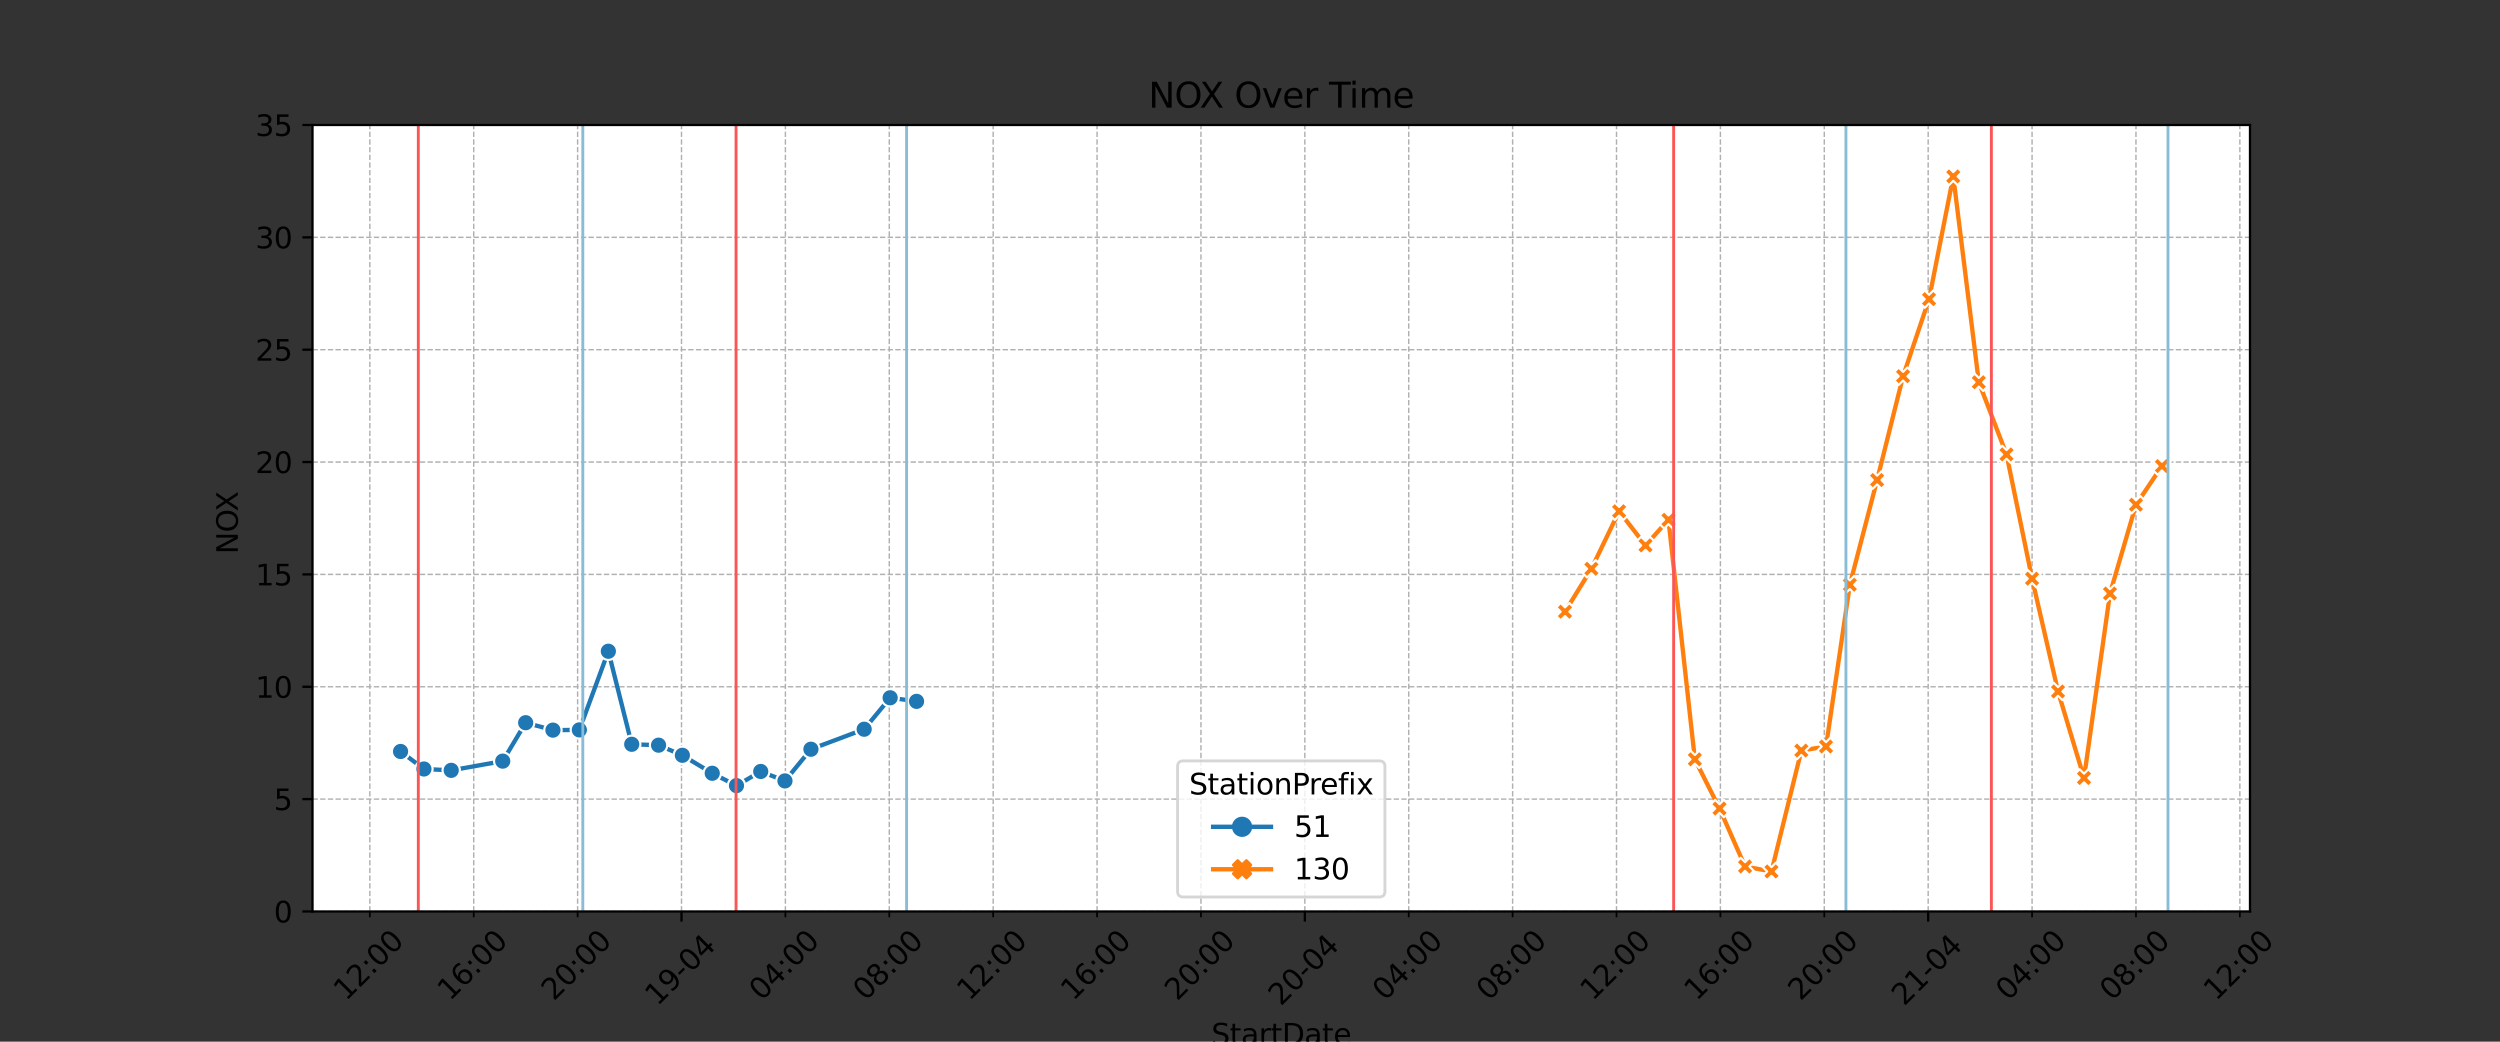 <?xml version="1.0" encoding="utf-8" standalone="no"?>
<!DOCTYPE svg PUBLIC "-//W3C//DTD SVG 1.1//EN"
  "http://www.w3.org/Graphics/SVG/1.1/DTD/svg11.dtd">
<svg xmlns:xlink="http://www.w3.org/1999/xlink" width="864pt" height="360pt" viewBox="0 0 864 360" xmlns="http://www.w3.org/2000/svg" version="1.1">
 <rect x="0" y="0" width="864" height="360" fill="#333333" stroke="none"/>
 <defs>
  <style type="text/css">*{stroke-linejoin: round; stroke-linecap: butt}</style>
 </defs>
 <g id="figure_1">
  <g id="patch_1">
   <path d="M 0 360 
L 864 360 
L 864 0 
L 0 0 
L 0 360 
z
" style="fill: none"/>
  </g>
  <g id="axes_1">
   <g id="patch_2">
    <path d="M 108 315 
L 777.6 315 
L 777.6 43.2 
L 108 43.2 
z
" style="fill: #ffffff"/>
   </g>
   <g id="matplotlib.axis_1">
    <g id="xtick_1">
     <g id="line2d_1">
      <path d="M 235.528 315 
L 235.528 43.2 
" clip-path="url(#p08bf1fd3ea)" style="fill: none; stroke-dasharray: 1.85,0.8; stroke-dashoffset: 0; stroke: #b0b0b0; stroke-width: 0.5"/>
     </g>
     <g id="line2d_2">
      <defs>
       <path id="m305e0cf735" d="M 0 0 
L 0 3.5 
" style="stroke: #000000; stroke-width: 0.8"/>
      </defs>
      <g>
       <use xlink:href="#m305e0cf735" x="235.528" y="315" style="stroke: #000000; stroke-width: 0.8"/>
      </g>
     </g>
     <g id="text_1">
      <!-- 19-04 -->
      <g transform="translate(227.205 347.92)rotate(-45)scale(0.1 -0.1)">
       <defs>
        <path id="DejaVuSans-31" d="M 794 531 
L 1825 531 
L 1825 4091 
L 703 3866 
L 703 4441 
L 1819 4666 
L 2450 4666 
L 2450 531 
L 3481 531 
L 3481 0 
L 794 0 
L 794 531 
z
" transform="scale(0.016)"/>
        <path id="DejaVuSans-39" d="M 703 97 
L 703 672 
Q 941 559 1184 500 
Q 1428 441 1663 441 
Q 2288 441 2617 861 
Q 2947 1281 2994 2138 
Q 2813 1869 2534 1725 
Q 2256 1581 1919 1581 
Q 1219 1581 811 2004 
Q 403 2428 403 3163 
Q 403 3881 828 4315 
Q 1253 4750 1959 4750 
Q 2769 4750 3195 4129 
Q 3622 3509 3622 2328 
Q 3622 1225 3098 567 
Q 2575 -91 1691 -91 
Q 1453 -91 1209 -44 
Q 966 3 703 97 
z
M 1959 2075 
Q 2384 2075 2632 2365 
Q 2881 2656 2881 3163 
Q 2881 3666 2632 3958 
Q 2384 4250 1959 4250 
Q 1534 4250 1286 3958 
Q 1038 3666 1038 3163 
Q 1038 2656 1286 2365 
Q 1534 2075 1959 2075 
z
" transform="scale(0.016)"/>
        <path id="DejaVuSans-2d" d="M 313 2009 
L 1997 2009 
L 1997 1497 
L 313 1497 
L 313 2009 
z
" transform="scale(0.016)"/>
        <path id="DejaVuSans-30" d="M 2034 4250 
Q 1547 4250 1301 3770 
Q 1056 3291 1056 2328 
Q 1056 1369 1301 889 
Q 1547 409 2034 409 
Q 2525 409 2770 889 
Q 3016 1369 3016 2328 
Q 3016 3291 2770 3770 
Q 2525 4250 2034 4250 
z
M 2034 4750 
Q 2819 4750 3233 4129 
Q 3647 3509 3647 2328 
Q 3647 1150 3233 529 
Q 2819 -91 2034 -91 
Q 1250 -91 836 529 
Q 422 1150 422 2328 
Q 422 3509 836 4129 
Q 1250 4750 2034 4750 
z
" transform="scale(0.016)"/>
        <path id="DejaVuSans-34" d="M 2419 4116 
L 825 1625 
L 2419 1625 
L 2419 4116 
z
M 2253 4666 
L 3047 4666 
L 3047 1625 
L 3713 1625 
L 3713 1100 
L 3047 1100 
L 3047 0 
L 2419 0 
L 2419 1100 
L 313 1100 
L 313 1709 
L 2253 4666 
z
" transform="scale(0.016)"/>
       </defs>
       <use xlink:href="#DejaVuSans-31"/>
       <use xlink:href="#DejaVuSans-39" x="63.623"/>
       <use xlink:href="#DejaVuSans-2d" x="127.246"/>
       <use xlink:href="#DejaVuSans-30" x="163.33"/>
       <use xlink:href="#DejaVuSans-34" x="226.953"/>
      </g>
     </g>
    </g>
    <g id="xtick_2">
     <g id="line2d_3">
      <path d="M 450.953 315 
L 450.953 43.2 
" clip-path="url(#p08bf1fd3ea)" style="fill: none; stroke-dasharray: 1.85,0.8; stroke-dashoffset: 0; stroke: #b0b0b0; stroke-width: 0.5"/>
     </g>
     <g id="line2d_4">
      <g>
       <use xlink:href="#m305e0cf735" x="450.953" y="315" style="stroke: #000000; stroke-width: 0.8"/>
      </g>
     </g>
     <g id="text_2">
      <!-- 20-04 -->
      <g transform="translate(442.631 347.92)rotate(-45)scale(0.1 -0.1)">
       <defs>
        <path id="DejaVuSans-32" d="M 1228 531 
L 3431 531 
L 3431 0 
L 469 0 
L 469 531 
Q 828 903 1448 1529 
Q 2069 2156 2228 2338 
Q 2531 2678 2651 2914 
Q 2772 3150 2772 3378 
Q 2772 3750 2511 3984 
Q 2250 4219 1831 4219 
Q 1534 4219 1204 4116 
Q 875 4013 500 3803 
L 500 4441 
Q 881 4594 1212 4672 
Q 1544 4750 1819 4750 
Q 2544 4750 2975 4387 
Q 3406 4025 3406 3419 
Q 3406 3131 3298 2873 
Q 3191 2616 2906 2266 
Q 2828 2175 2409 1742 
Q 1991 1309 1228 531 
z
" transform="scale(0.016)"/>
       </defs>
       <use xlink:href="#DejaVuSans-32"/>
       <use xlink:href="#DejaVuSans-30" x="63.623"/>
       <use xlink:href="#DejaVuSans-2d" x="127.246"/>
       <use xlink:href="#DejaVuSans-30" x="163.33"/>
       <use xlink:href="#DejaVuSans-34" x="226.953"/>
      </g>
     </g>
    </g>
    <g id="xtick_3">
     <g id="line2d_5">
      <path d="M 666.379 315 
L 666.379 43.2 
" clip-path="url(#p08bf1fd3ea)" style="fill: none; stroke-dasharray: 1.85,0.8; stroke-dashoffset: 0; stroke: #b0b0b0; stroke-width: 0.5"/>
     </g>
     <g id="line2d_6">
      <g>
       <use xlink:href="#m305e0cf735" x="666.379" y="315" style="stroke: #000000; stroke-width: 0.8"/>
      </g>
     </g>
     <g id="text_3">
      <!-- 21-04 -->
      <g transform="translate(658.057 347.92)rotate(-45)scale(0.1 -0.1)">
       <use xlink:href="#DejaVuSans-32"/>
       <use xlink:href="#DejaVuSans-31" x="63.623"/>
       <use xlink:href="#DejaVuSans-2d" x="127.246"/>
       <use xlink:href="#DejaVuSans-30" x="163.33"/>
       <use xlink:href="#DejaVuSans-34" x="226.953"/>
      </g>
     </g>
    </g>
    <g id="xtick_4">
     <g id="line2d_7">
      <path d="M 127.815 315 
L 127.815 43.2 
" clip-path="url(#p08bf1fd3ea)" style="fill: none; stroke-dasharray: 1.85,0.8; stroke-dashoffset: 0; stroke: #b0b0b0; stroke-width: 0.5"/>
     </g>
     <g id="line2d_8">
      <defs>
       <path id="m07666a48b3" d="M 0 0 
L 0 2 
" style="stroke: #000000; stroke-width: 0.6"/>
      </defs>
      <g>
       <use xlink:href="#m07666a48b3" x="127.815" y="315" style="stroke: #000000; stroke-width: 0.6"/>
      </g>
     </g>
     <g id="text_4">
      <!-- 12:00 -->
      <g transform="translate(119.577 346.151)rotate(-45)scale(0.1 -0.1)">
       <defs>
        <path id="DejaVuSans-3a" d="M 750 794 
L 1409 794 
L 1409 0 
L 750 0 
L 750 794 
z
M 750 3309 
L 1409 3309 
L 1409 2516 
L 750 2516 
L 750 3309 
z
" transform="scale(0.016)"/>
       </defs>
       <use xlink:href="#DejaVuSans-31"/>
       <use xlink:href="#DejaVuSans-32" x="63.623"/>
       <use xlink:href="#DejaVuSans-3a" x="127.246"/>
       <use xlink:href="#DejaVuSans-30" x="160.938"/>
       <use xlink:href="#DejaVuSans-30" x="224.561"/>
      </g>
     </g>
    </g>
    <g id="xtick_5">
     <g id="line2d_9">
      <path d="M 163.719 315 
L 163.719 43.2 
" clip-path="url(#p08bf1fd3ea)" style="fill: none; stroke-dasharray: 1.85,0.8; stroke-dashoffset: 0; stroke: #b0b0b0; stroke-width: 0.5"/>
     </g>
     <g id="line2d_10">
      <g>
       <use xlink:href="#m07666a48b3" x="163.719" y="315" style="stroke: #000000; stroke-width: 0.6"/>
      </g>
     </g>
     <g id="text_5">
      <!-- 16:00 -->
      <g transform="translate(155.481 346.151)rotate(-45)scale(0.1 -0.1)">
       <defs>
        <path id="DejaVuSans-36" d="M 2113 2584 
Q 1688 2584 1439 2293 
Q 1191 2003 1191 1497 
Q 1191 994 1439 701 
Q 1688 409 2113 409 
Q 2538 409 2786 701 
Q 3034 994 3034 1497 
Q 3034 2003 2786 2293 
Q 2538 2584 2113 2584 
z
M 3366 4563 
L 3366 3988 
Q 3128 4100 2886 4159 
Q 2644 4219 2406 4219 
Q 1781 4219 1451 3797 
Q 1122 3375 1075 2522 
Q 1259 2794 1537 2939 
Q 1816 3084 2150 3084 
Q 2853 3084 3261 2657 
Q 3669 2231 3669 1497 
Q 3669 778 3244 343 
Q 2819 -91 2113 -91 
Q 1303 -91 875 529 
Q 447 1150 447 2328 
Q 447 3434 972 4092 
Q 1497 4750 2381 4750 
Q 2619 4750 2861 4703 
Q 3103 4656 3366 4563 
z
" transform="scale(0.016)"/>
       </defs>
       <use xlink:href="#DejaVuSans-31"/>
       <use xlink:href="#DejaVuSans-36" x="63.623"/>
       <use xlink:href="#DejaVuSans-3a" x="127.246"/>
       <use xlink:href="#DejaVuSans-30" x="160.938"/>
       <use xlink:href="#DejaVuSans-30" x="224.561"/>
      </g>
     </g>
    </g>
    <g id="xtick_6">
     <g id="line2d_11">
      <path d="M 199.623 315 
L 199.623 43.2 
" clip-path="url(#p08bf1fd3ea)" style="fill: none; stroke-dasharray: 1.85,0.8; stroke-dashoffset: 0; stroke: #b0b0b0; stroke-width: 0.5"/>
     </g>
     <g id="line2d_12">
      <g>
       <use xlink:href="#m07666a48b3" x="199.623" y="315" style="stroke: #000000; stroke-width: 0.6"/>
      </g>
     </g>
     <g id="text_6">
      <!-- 20:00 -->
      <g transform="translate(191.385 346.151)rotate(-45)scale(0.1 -0.1)">
       <use xlink:href="#DejaVuSans-32"/>
       <use xlink:href="#DejaVuSans-30" x="63.623"/>
       <use xlink:href="#DejaVuSans-3a" x="127.246"/>
       <use xlink:href="#DejaVuSans-30" x="160.938"/>
       <use xlink:href="#DejaVuSans-30" x="224.561"/>
      </g>
     </g>
    </g>
    <g id="xtick_7">
     <g id="line2d_13">
      <path d="M 271.432 315 
L 271.432 43.2 
" clip-path="url(#p08bf1fd3ea)" style="fill: none; stroke-dasharray: 1.85,0.8; stroke-dashoffset: 0; stroke: #b0b0b0; stroke-width: 0.5"/>
     </g>
     <g id="line2d_14">
      <g>
       <use xlink:href="#m07666a48b3" x="271.432" y="315" style="stroke: #000000; stroke-width: 0.6"/>
      </g>
     </g>
     <g id="text_7">
      <!-- 04:00 -->
      <g transform="translate(263.194 346.151)rotate(-45)scale(0.1 -0.1)">
       <use xlink:href="#DejaVuSans-30"/>
       <use xlink:href="#DejaVuSans-34" x="63.623"/>
       <use xlink:href="#DejaVuSans-3a" x="127.246"/>
       <use xlink:href="#DejaVuSans-30" x="160.938"/>
       <use xlink:href="#DejaVuSans-30" x="224.561"/>
      </g>
     </g>
    </g>
    <g id="xtick_8">
     <g id="line2d_15">
      <path d="M 307.336 315 
L 307.336 43.2 
" clip-path="url(#p08bf1fd3ea)" style="fill: none; stroke-dasharray: 1.85,0.8; stroke-dashoffset: 0; stroke: #b0b0b0; stroke-width: 0.5"/>
     </g>
     <g id="line2d_16">
      <g>
       <use xlink:href="#m07666a48b3" x="307.336" y="315" style="stroke: #000000; stroke-width: 0.6"/>
      </g>
     </g>
     <g id="text_8">
      <!-- 08:00 -->
      <g transform="translate(299.098 346.151)rotate(-45)scale(0.1 -0.1)">
       <defs>
        <path id="DejaVuSans-38" d="M 2034 2216 
Q 1584 2216 1326 1975 
Q 1069 1734 1069 1313 
Q 1069 891 1326 650 
Q 1584 409 2034 409 
Q 2484 409 2743 651 
Q 3003 894 3003 1313 
Q 3003 1734 2745 1975 
Q 2488 2216 2034 2216 
z
M 1403 2484 
Q 997 2584 770 2862 
Q 544 3141 544 3541 
Q 544 4100 942 4425 
Q 1341 4750 2034 4750 
Q 2731 4750 3128 4425 
Q 3525 4100 3525 3541 
Q 3525 3141 3298 2862 
Q 3072 2584 2669 2484 
Q 3125 2378 3379 2068 
Q 3634 1759 3634 1313 
Q 3634 634 3220 271 
Q 2806 -91 2034 -91 
Q 1263 -91 848 271 
Q 434 634 434 1313 
Q 434 1759 690 2068 
Q 947 2378 1403 2484 
z
M 1172 3481 
Q 1172 3119 1398 2916 
Q 1625 2713 2034 2713 
Q 2441 2713 2670 2916 
Q 2900 3119 2900 3481 
Q 2900 3844 2670 4047 
Q 2441 4250 2034 4250 
Q 1625 4250 1398 4047 
Q 1172 3844 1172 3481 
z
" transform="scale(0.016)"/>
       </defs>
       <use xlink:href="#DejaVuSans-30"/>
       <use xlink:href="#DejaVuSans-38" x="63.623"/>
       <use xlink:href="#DejaVuSans-3a" x="127.246"/>
       <use xlink:href="#DejaVuSans-30" x="160.938"/>
       <use xlink:href="#DejaVuSans-30" x="224.561"/>
      </g>
     </g>
    </g>
    <g id="xtick_9">
     <g id="line2d_17">
      <path d="M 343.24 315 
L 343.24 43.2 
" clip-path="url(#p08bf1fd3ea)" style="fill: none; stroke-dasharray: 1.85,0.8; stroke-dashoffset: 0; stroke: #b0b0b0; stroke-width: 0.5"/>
     </g>
     <g id="line2d_18">
      <g>
       <use xlink:href="#m07666a48b3" x="343.24" y="315" style="stroke: #000000; stroke-width: 0.6"/>
      </g>
     </g>
     <g id="text_9">
      <!-- 12:00 -->
      <g transform="translate(335.003 346.151)rotate(-45)scale(0.1 -0.1)">
       <use xlink:href="#DejaVuSans-31"/>
       <use xlink:href="#DejaVuSans-32" x="63.623"/>
       <use xlink:href="#DejaVuSans-3a" x="127.246"/>
       <use xlink:href="#DejaVuSans-30" x="160.938"/>
       <use xlink:href="#DejaVuSans-30" x="224.561"/>
      </g>
     </g>
    </g>
    <g id="xtick_10">
     <g id="line2d_19">
      <path d="M 379.145 315 
L 379.145 43.2 
" clip-path="url(#p08bf1fd3ea)" style="fill: none; stroke-dasharray: 1.85,0.8; stroke-dashoffset: 0; stroke: #b0b0b0; stroke-width: 0.5"/>
     </g>
     <g id="line2d_20">
      <g>
       <use xlink:href="#m07666a48b3" x="379.145" y="315" style="stroke: #000000; stroke-width: 0.6"/>
      </g>
     </g>
     <g id="text_10">
      <!-- 16:00 -->
      <g transform="translate(370.907 346.151)rotate(-45)scale(0.1 -0.1)">
       <use xlink:href="#DejaVuSans-31"/>
       <use xlink:href="#DejaVuSans-36" x="63.623"/>
       <use xlink:href="#DejaVuSans-3a" x="127.246"/>
       <use xlink:href="#DejaVuSans-30" x="160.938"/>
       <use xlink:href="#DejaVuSans-30" x="224.561"/>
      </g>
     </g>
    </g>
    <g id="xtick_11">
     <g id="line2d_21">
      <path d="M 415.049 315 
L 415.049 43.2 
" clip-path="url(#p08bf1fd3ea)" style="fill: none; stroke-dasharray: 1.85,0.8; stroke-dashoffset: 0; stroke: #b0b0b0; stroke-width: 0.5"/>
     </g>
     <g id="line2d_22">
      <g>
       <use xlink:href="#m07666a48b3" x="415.049" y="315" style="stroke: #000000; stroke-width: 0.6"/>
      </g>
     </g>
     <g id="text_11">
      <!-- 20:00 -->
      <g transform="translate(406.811 346.151)rotate(-45)scale(0.1 -0.1)">
       <use xlink:href="#DejaVuSans-32"/>
       <use xlink:href="#DejaVuSans-30" x="63.623"/>
       <use xlink:href="#DejaVuSans-3a" x="127.246"/>
       <use xlink:href="#DejaVuSans-30" x="160.938"/>
       <use xlink:href="#DejaVuSans-30" x="224.561"/>
      </g>
     </g>
    </g>
    <g id="xtick_12">
     <g id="line2d_23">
      <path d="M 486.858 315 
L 486.858 43.2 
" clip-path="url(#p08bf1fd3ea)" style="fill: none; stroke-dasharray: 1.85,0.8; stroke-dashoffset: 0; stroke: #b0b0b0; stroke-width: 0.5"/>
     </g>
     <g id="line2d_24">
      <g>
       <use xlink:href="#m07666a48b3" x="486.858" y="315" style="stroke: #000000; stroke-width: 0.6"/>
      </g>
     </g>
     <g id="text_12">
      <!-- 04:00 -->
      <g transform="translate(478.62 346.151)rotate(-45)scale(0.1 -0.1)">
       <use xlink:href="#DejaVuSans-30"/>
       <use xlink:href="#DejaVuSans-34" x="63.623"/>
       <use xlink:href="#DejaVuSans-3a" x="127.246"/>
       <use xlink:href="#DejaVuSans-30" x="160.938"/>
       <use xlink:href="#DejaVuSans-30" x="224.561"/>
      </g>
     </g>
    </g>
    <g id="xtick_13">
     <g id="line2d_25">
      <path d="M 522.762 315 
L 522.762 43.2 
" clip-path="url(#p08bf1fd3ea)" style="fill: none; stroke-dasharray: 1.85,0.8; stroke-dashoffset: 0; stroke: #b0b0b0; stroke-width: 0.5"/>
     </g>
     <g id="line2d_26">
      <g>
       <use xlink:href="#m07666a48b3" x="522.762" y="315" style="stroke: #000000; stroke-width: 0.6"/>
      </g>
     </g>
     <g id="text_13">
      <!-- 08:00 -->
      <g transform="translate(514.524 346.151)rotate(-45)scale(0.1 -0.1)">
       <use xlink:href="#DejaVuSans-30"/>
       <use xlink:href="#DejaVuSans-38" x="63.623"/>
       <use xlink:href="#DejaVuSans-3a" x="127.246"/>
       <use xlink:href="#DejaVuSans-30" x="160.938"/>
       <use xlink:href="#DejaVuSans-30" x="224.561"/>
      </g>
     </g>
    </g>
    <g id="xtick_14">
     <g id="line2d_27">
      <path d="M 558.666 315 
L 558.666 43.2 
" clip-path="url(#p08bf1fd3ea)" style="fill: none; stroke-dasharray: 1.85,0.8; stroke-dashoffset: 0; stroke: #b0b0b0; stroke-width: 0.5"/>
     </g>
     <g id="line2d_28">
      <g>
       <use xlink:href="#m07666a48b3" x="558.666" y="315" style="stroke: #000000; stroke-width: 0.6"/>
      </g>
     </g>
     <g id="text_14">
      <!-- 12:00 -->
      <g transform="translate(550.428 346.151)rotate(-45)scale(0.1 -0.1)">
       <use xlink:href="#DejaVuSans-31"/>
       <use xlink:href="#DejaVuSans-32" x="63.623"/>
       <use xlink:href="#DejaVuSans-3a" x="127.246"/>
       <use xlink:href="#DejaVuSans-30" x="160.938"/>
       <use xlink:href="#DejaVuSans-30" x="224.561"/>
      </g>
     </g>
    </g>
    <g id="xtick_15">
     <g id="line2d_29">
      <path d="M 594.57 315 
L 594.57 43.2 
" clip-path="url(#p08bf1fd3ea)" style="fill: none; stroke-dasharray: 1.85,0.8; stroke-dashoffset: 0; stroke: #b0b0b0; stroke-width: 0.5"/>
     </g>
     <g id="line2d_30">
      <g>
       <use xlink:href="#m07666a48b3" x="594.57" y="315" style="stroke: #000000; stroke-width: 0.6"/>
      </g>
     </g>
     <g id="text_15">
      <!-- 16:00 -->
      <g transform="translate(586.333 346.151)rotate(-45)scale(0.1 -0.1)">
       <use xlink:href="#DejaVuSans-31"/>
       <use xlink:href="#DejaVuSans-36" x="63.623"/>
       <use xlink:href="#DejaVuSans-3a" x="127.246"/>
       <use xlink:href="#DejaVuSans-30" x="160.938"/>
       <use xlink:href="#DejaVuSans-30" x="224.561"/>
      </g>
     </g>
    </g>
    <g id="xtick_16">
     <g id="line2d_31">
      <path d="M 630.475 315 
L 630.475 43.2 
" clip-path="url(#p08bf1fd3ea)" style="fill: none; stroke-dasharray: 1.85,0.8; stroke-dashoffset: 0; stroke: #b0b0b0; stroke-width: 0.5"/>
     </g>
     <g id="line2d_32">
      <g>
       <use xlink:href="#m07666a48b3" x="630.475" y="315" style="stroke: #000000; stroke-width: 0.6"/>
      </g>
     </g>
     <g id="text_16">
      <!-- 20:00 -->
      <g transform="translate(622.237 346.151)rotate(-45)scale(0.1 -0.1)">
       <use xlink:href="#DejaVuSans-32"/>
       <use xlink:href="#DejaVuSans-30" x="63.623"/>
       <use xlink:href="#DejaVuSans-3a" x="127.246"/>
       <use xlink:href="#DejaVuSans-30" x="160.938"/>
       <use xlink:href="#DejaVuSans-30" x="224.561"/>
      </g>
     </g>
    </g>
    <g id="xtick_17">
     <g id="line2d_33">
      <path d="M 702.283 315 
L 702.283 43.2 
" clip-path="url(#p08bf1fd3ea)" style="fill: none; stroke-dasharray: 1.85,0.8; stroke-dashoffset: 0; stroke: #b0b0b0; stroke-width: 0.5"/>
     </g>
     <g id="line2d_34">
      <g>
       <use xlink:href="#m07666a48b3" x="702.283" y="315" style="stroke: #000000; stroke-width: 0.6"/>
      </g>
     </g>
     <g id="text_17">
      <!-- 04:00 -->
      <g transform="translate(694.045 346.151)rotate(-45)scale(0.1 -0.1)">
       <use xlink:href="#DejaVuSans-30"/>
       <use xlink:href="#DejaVuSans-34" x="63.623"/>
       <use xlink:href="#DejaVuSans-3a" x="127.246"/>
       <use xlink:href="#DejaVuSans-30" x="160.938"/>
       <use xlink:href="#DejaVuSans-30" x="224.561"/>
      </g>
     </g>
    </g>
    <g id="xtick_18">
     <g id="line2d_35">
      <path d="M 738.188 315 
L 738.188 43.2 
" clip-path="url(#p08bf1fd3ea)" style="fill: none; stroke-dasharray: 1.85,0.8; stroke-dashoffset: 0; stroke: #b0b0b0; stroke-width: 0.5"/>
     </g>
     <g id="line2d_36">
      <g>
       <use xlink:href="#m07666a48b3" x="738.188" y="315" style="stroke: #000000; stroke-width: 0.6"/>
      </g>
     </g>
     <g id="text_18">
      <!-- 08:00 -->
      <g transform="translate(729.95 346.151)rotate(-45)scale(0.1 -0.1)">
       <use xlink:href="#DejaVuSans-30"/>
       <use xlink:href="#DejaVuSans-38" x="63.623"/>
       <use xlink:href="#DejaVuSans-3a" x="127.246"/>
       <use xlink:href="#DejaVuSans-30" x="160.938"/>
       <use xlink:href="#DejaVuSans-30" x="224.561"/>
      </g>
     </g>
    </g>
    <g id="xtick_19">
     <g id="line2d_37">
      <path d="M 774.092 315 
L 774.092 43.2 
" clip-path="url(#p08bf1fd3ea)" style="fill: none; stroke-dasharray: 1.85,0.8; stroke-dashoffset: 0; stroke: #b0b0b0; stroke-width: 0.5"/>
     </g>
     <g id="line2d_38">
      <g>
       <use xlink:href="#m07666a48b3" x="774.092" y="315" style="stroke: #000000; stroke-width: 0.6"/>
      </g>
     </g>
     <g id="text_19">
      <!-- 12:00 -->
      <g transform="translate(765.854 346.151)rotate(-45)scale(0.1 -0.1)">
       <use xlink:href="#DejaVuSans-31"/>
       <use xlink:href="#DejaVuSans-32" x="63.623"/>
       <use xlink:href="#DejaVuSans-3a" x="127.246"/>
       <use xlink:href="#DejaVuSans-30" x="160.938"/>
       <use xlink:href="#DejaVuSans-30" x="224.561"/>
      </g>
     </g>
    </g>
    <g id="text_20">
     <!-- StartDate -->
     <g transform="translate(418.635 360.989)scale(0.1 -0.1)">
      <defs>
       <path id="DejaVuSans-53" d="M 3425 4513 
L 3425 3897 
Q 3066 4069 2747 4153 
Q 2428 4238 2131 4238 
Q 1616 4238 1336 4038 
Q 1056 3838 1056 3469 
Q 1056 3159 1242 3001 
Q 1428 2844 1947 2747 
L 2328 2669 
Q 3034 2534 3370 2195 
Q 3706 1856 3706 1288 
Q 3706 609 3251 259 
Q 2797 -91 1919 -91 
Q 1588 -91 1214 -16 
Q 841 59 441 206 
L 441 856 
Q 825 641 1194 531 
Q 1563 422 1919 422 
Q 2459 422 2753 634 
Q 3047 847 3047 1241 
Q 3047 1584 2836 1778 
Q 2625 1972 2144 2069 
L 1759 2144 
Q 1053 2284 737 2584 
Q 422 2884 422 3419 
Q 422 4038 858 4394 
Q 1294 4750 2059 4750 
Q 2388 4750 2728 4690 
Q 3069 4631 3425 4513 
z
" transform="scale(0.016)"/>
       <path id="DejaVuSans-74" d="M 1172 4494 
L 1172 3500 
L 2356 3500 
L 2356 3053 
L 1172 3053 
L 1172 1153 
Q 1172 725 1289 603 
Q 1406 481 1766 481 
L 2356 481 
L 2356 0 
L 1766 0 
Q 1100 0 847 248 
Q 594 497 594 1153 
L 594 3053 
L 172 3053 
L 172 3500 
L 594 3500 
L 594 4494 
L 1172 4494 
z
" transform="scale(0.016)"/>
       <path id="DejaVuSans-61" d="M 2194 1759 
Q 1497 1759 1228 1600 
Q 959 1441 959 1056 
Q 959 750 1161 570 
Q 1363 391 1709 391 
Q 2188 391 2477 730 
Q 2766 1069 2766 1631 
L 2766 1759 
L 2194 1759 
z
M 3341 1997 
L 3341 0 
L 2766 0 
L 2766 531 
Q 2569 213 2275 61 
Q 1981 -91 1556 -91 
Q 1019 -91 701 211 
Q 384 513 384 1019 
Q 384 1609 779 1909 
Q 1175 2209 1959 2209 
L 2766 2209 
L 2766 2266 
Q 2766 2663 2505 2880 
Q 2244 3097 1772 3097 
Q 1472 3097 1187 3025 
Q 903 2953 641 2809 
L 641 3341 
Q 956 3463 1253 3523 
Q 1550 3584 1831 3584 
Q 2591 3584 2966 3190 
Q 3341 2797 3341 1997 
z
" transform="scale(0.016)"/>
       <path id="DejaVuSans-72" d="M 2631 2963 
Q 2534 3019 2420 3045 
Q 2306 3072 2169 3072 
Q 1681 3072 1420 2755 
Q 1159 2438 1159 1844 
L 1159 0 
L 581 0 
L 581 3500 
L 1159 3500 
L 1159 2956 
Q 1341 3275 1631 3429 
Q 1922 3584 2338 3584 
Q 2397 3584 2469 3576 
Q 2541 3569 2628 3553 
L 2631 2963 
z
" transform="scale(0.016)"/>
       <path id="DejaVuSans-44" d="M 1259 4147 
L 1259 519 
L 2022 519 
Q 2988 519 3436 956 
Q 3884 1394 3884 2338 
Q 3884 3275 3436 3711 
Q 2988 4147 2022 4147 
L 1259 4147 
z
M 628 4666 
L 1925 4666 
Q 3281 4666 3915 4102 
Q 4550 3538 4550 2338 
Q 4550 1131 3912 565 
Q 3275 0 1925 0 
L 628 0 
L 628 4666 
z
" transform="scale(0.016)"/>
       <path id="DejaVuSans-65" d="M 3597 1894 
L 3597 1613 
L 953 1613 
Q 991 1019 1311 708 
Q 1631 397 2203 397 
Q 2534 397 2845 478 
Q 3156 559 3463 722 
L 3463 178 
Q 3153 47 2828 -22 
Q 2503 -91 2169 -91 
Q 1331 -91 842 396 
Q 353 884 353 1716 
Q 353 2575 817 3079 
Q 1281 3584 2069 3584 
Q 2775 3584 3186 3129 
Q 3597 2675 3597 1894 
z
M 3022 2063 
Q 3016 2534 2758 2815 
Q 2500 3097 2075 3097 
Q 1594 3097 1305 2825 
Q 1016 2553 972 2059 
L 3022 2063 
z
" transform="scale(0.016)"/>
      </defs>
      <use xlink:href="#DejaVuSans-53"/>
      <use xlink:href="#DejaVuSans-74" x="63.477"/>
      <use xlink:href="#DejaVuSans-61" x="102.686"/>
      <use xlink:href="#DejaVuSans-72" x="163.965"/>
      <use xlink:href="#DejaVuSans-74" x="205.078"/>
      <use xlink:href="#DejaVuSans-44" x="244.287"/>
      <use xlink:href="#DejaVuSans-61" x="321.289"/>
      <use xlink:href="#DejaVuSans-74" x="382.568"/>
      <use xlink:href="#DejaVuSans-65" x="421.777"/>
     </g>
    </g>
   </g>
   <g id="matplotlib.axis_2">
    <g id="ytick_1">
     <g id="line2d_39">
      <path d="M 108 315 
L 777.6 315 
" clip-path="url(#p08bf1fd3ea)" style="fill: none; stroke-dasharray: 1.85,0.8; stroke-dashoffset: 0; stroke: #b0b0b0; stroke-width: 0.5"/>
     </g>
     <g id="line2d_40">
      <defs>
       <path id="mb2387e583f" d="M 0 0 
L -3.5 0 
" style="stroke: #000000; stroke-width: 0.8"/>
      </defs>
      <g>
       <use xlink:href="#mb2387e583f" x="108" y="315" style="stroke: #000000; stroke-width: 0.8"/>
      </g>
     </g>
     <g id="text_21">
      <!-- 0 -->
      <g transform="translate(94.638 318.799)scale(0.1 -0.1)">
       <use xlink:href="#DejaVuSans-30"/>
      </g>
     </g>
    </g>
    <g id="ytick_2">
     <g id="line2d_41">
      <path d="M 108 276.171 
L 777.6 276.171 
" clip-path="url(#p08bf1fd3ea)" style="fill: none; stroke-dasharray: 1.85,0.8; stroke-dashoffset: 0; stroke: #b0b0b0; stroke-width: 0.5"/>
     </g>
     <g id="line2d_42">
      <g>
       <use xlink:href="#mb2387e583f" x="108" y="276.171" style="stroke: #000000; stroke-width: 0.8"/>
      </g>
     </g>
     <g id="text_22">
      <!-- 5 -->
      <g transform="translate(94.638 279.971)scale(0.1 -0.1)">
       <defs>
        <path id="DejaVuSans-35" d="M 691 4666 
L 3169 4666 
L 3169 4134 
L 1269 4134 
L 1269 2991 
Q 1406 3038 1543 3061 
Q 1681 3084 1819 3084 
Q 2600 3084 3056 2656 
Q 3513 2228 3513 1497 
Q 3513 744 3044 326 
Q 2575 -91 1722 -91 
Q 1428 -91 1123 -41 
Q 819 9 494 109 
L 494 744 
Q 775 591 1075 516 
Q 1375 441 1709 441 
Q 2250 441 2565 725 
Q 2881 1009 2881 1497 
Q 2881 1984 2565 2268 
Q 2250 2553 1709 2553 
Q 1456 2553 1204 2497 
Q 953 2441 691 2322 
L 691 4666 
z
" transform="scale(0.016)"/>
       </defs>
       <use xlink:href="#DejaVuSans-35"/>
      </g>
     </g>
    </g>
    <g id="ytick_3">
     <g id="line2d_43">
      <path d="M 108 237.343 
L 777.6 237.343 
" clip-path="url(#p08bf1fd3ea)" style="fill: none; stroke-dasharray: 1.85,0.8; stroke-dashoffset: 0; stroke: #b0b0b0; stroke-width: 0.5"/>
     </g>
     <g id="line2d_44">
      <g>
       <use xlink:href="#mb2387e583f" x="108" y="237.343" style="stroke: #000000; stroke-width: 0.8"/>
      </g>
     </g>
     <g id="text_23">
      <!-- 10 -->
      <g transform="translate(88.275 241.142)scale(0.1 -0.1)">
       <use xlink:href="#DejaVuSans-31"/>
       <use xlink:href="#DejaVuSans-30" x="63.623"/>
      </g>
     </g>
    </g>
    <g id="ytick_4">
     <g id="line2d_45">
      <path d="M 108 198.514 
L 777.6 198.514 
" clip-path="url(#p08bf1fd3ea)" style="fill: none; stroke-dasharray: 1.85,0.8; stroke-dashoffset: 0; stroke: #b0b0b0; stroke-width: 0.5"/>
     </g>
     <g id="line2d_46">
      <g>
       <use xlink:href="#mb2387e583f" x="108" y="198.514" style="stroke: #000000; stroke-width: 0.8"/>
      </g>
     </g>
     <g id="text_24">
      <!-- 15 -->
      <g transform="translate(88.275 202.314)scale(0.1 -0.1)">
       <use xlink:href="#DejaVuSans-31"/>
       <use xlink:href="#DejaVuSans-35" x="63.623"/>
      </g>
     </g>
    </g>
    <g id="ytick_5">
     <g id="line2d_47">
      <path d="M 108 159.686 
L 777.6 159.686 
" clip-path="url(#p08bf1fd3ea)" style="fill: none; stroke-dasharray: 1.85,0.8; stroke-dashoffset: 0; stroke: #b0b0b0; stroke-width: 0.5"/>
     </g>
     <g id="line2d_48">
      <g>
       <use xlink:href="#mb2387e583f" x="108" y="159.686" style="stroke: #000000; stroke-width: 0.8"/>
      </g>
     </g>
     <g id="text_25">
      <!-- 20 -->
      <g transform="translate(88.275 163.485)scale(0.1 -0.1)">
       <use xlink:href="#DejaVuSans-32"/>
       <use xlink:href="#DejaVuSans-30" x="63.623"/>
      </g>
     </g>
    </g>
    <g id="ytick_6">
     <g id="line2d_49">
      <path d="M 108 120.857 
L 777.6 120.857 
" clip-path="url(#p08bf1fd3ea)" style="fill: none; stroke-dasharray: 1.85,0.8; stroke-dashoffset: 0; stroke: #b0b0b0; stroke-width: 0.5"/>
     </g>
     <g id="line2d_50">
      <g>
       <use xlink:href="#mb2387e583f" x="108" y="120.857" style="stroke: #000000; stroke-width: 0.8"/>
      </g>
     </g>
     <g id="text_26">
      <!-- 25 -->
      <g transform="translate(88.275 124.656)scale(0.1 -0.1)">
       <use xlink:href="#DejaVuSans-32"/>
       <use xlink:href="#DejaVuSans-35" x="63.623"/>
      </g>
     </g>
    </g>
    <g id="ytick_7">
     <g id="line2d_51">
      <path d="M 108 82.029 
L 777.6 82.029 
" clip-path="url(#p08bf1fd3ea)" style="fill: none; stroke-dasharray: 1.85,0.8; stroke-dashoffset: 0; stroke: #b0b0b0; stroke-width: 0.5"/>
     </g>
     <g id="line2d_52">
      <g>
       <use xlink:href="#mb2387e583f" x="108" y="82.029" style="stroke: #000000; stroke-width: 0.8"/>
      </g>
     </g>
     <g id="text_27">
      <!-- 30 -->
      <g transform="translate(88.275 85.828)scale(0.1 -0.1)">
       <defs>
        <path id="DejaVuSans-33" d="M 2597 2516 
Q 3050 2419 3304 2112 
Q 3559 1806 3559 1356 
Q 3559 666 3084 287 
Q 2609 -91 1734 -91 
Q 1441 -91 1130 -33 
Q 819 25 488 141 
L 488 750 
Q 750 597 1062 519 
Q 1375 441 1716 441 
Q 2309 441 2620 675 
Q 2931 909 2931 1356 
Q 2931 1769 2642 2001 
Q 2353 2234 1838 2234 
L 1294 2234 
L 1294 2753 
L 1863 2753 
Q 2328 2753 2575 2939 
Q 2822 3125 2822 3475 
Q 2822 3834 2567 4026 
Q 2313 4219 1838 4219 
Q 1578 4219 1281 4162 
Q 984 4106 628 3988 
L 628 4550 
Q 988 4650 1302 4700 
Q 1616 4750 1894 4750 
Q 2613 4750 3031 4423 
Q 3450 4097 3450 3541 
Q 3450 3153 3228 2886 
Q 3006 2619 2597 2516 
z
" transform="scale(0.016)"/>
       </defs>
       <use xlink:href="#DejaVuSans-33"/>
       <use xlink:href="#DejaVuSans-30" x="63.623"/>
      </g>
     </g>
    </g>
    <g id="ytick_8">
     <g id="line2d_53">
      <path d="M 108 43.2 
L 777.6 43.2 
" clip-path="url(#p08bf1fd3ea)" style="fill: none; stroke-dasharray: 1.85,0.8; stroke-dashoffset: 0; stroke: #b0b0b0; stroke-width: 0.5"/>
     </g>
     <g id="line2d_54">
      <g>
       <use xlink:href="#mb2387e583f" x="108" y="43.2" style="stroke: #000000; stroke-width: 0.8"/>
      </g>
     </g>
     <g id="text_28">
      <!-- 35 -->
      <g transform="translate(88.275 46.999)scale(0.1 -0.1)">
       <use xlink:href="#DejaVuSans-33"/>
       <use xlink:href="#DejaVuSans-35" x="63.623"/>
      </g>
     </g>
    </g>
    <g id="text_29">
     <!-- NOX  -->
     <g transform="translate(82.195 191.472)rotate(-90)scale(0.1 -0.1)">
      <defs>
       <path id="DejaVuSans-4e" d="M 628 4666 
L 1478 4666 
L 3547 763 
L 3547 4666 
L 4159 4666 
L 4159 0 
L 3309 0 
L 1241 3903 
L 1241 0 
L 628 0 
L 628 4666 
z
" transform="scale(0.016)"/>
       <path id="DejaVuSans-4f" d="M 2522 4238 
Q 1834 4238 1429 3725 
Q 1025 3213 1025 2328 
Q 1025 1447 1429 934 
Q 1834 422 2522 422 
Q 3209 422 3611 934 
Q 4013 1447 4013 2328 
Q 4013 3213 3611 3725 
Q 3209 4238 2522 4238 
z
M 2522 4750 
Q 3503 4750 4090 4092 
Q 4678 3434 4678 2328 
Q 4678 1225 4090 567 
Q 3503 -91 2522 -91 
Q 1538 -91 948 565 
Q 359 1222 359 2328 
Q 359 3434 948 4092 
Q 1538 4750 2522 4750 
z
" transform="scale(0.016)"/>
       <path id="DejaVuSans-58" d="M 403 4666 
L 1081 4666 
L 2241 2931 
L 3406 4666 
L 4084 4666 
L 2584 2425 
L 4184 0 
L 3506 0 
L 2194 1984 
L 872 0 
L 191 0 
L 1856 2491 
L 403 4666 
z
" transform="scale(0.016)"/>
       <path id="DejaVuSans-20" transform="scale(0.016)"/>
      </defs>
      <use xlink:href="#DejaVuSans-4e"/>
      <use xlink:href="#DejaVuSans-4f" x="74.805"/>
      <use xlink:href="#DejaVuSans-58" x="147.141"/>
      <use xlink:href="#DejaVuSans-20" x="215.646"/>
     </g>
    </g>
   </g>
   <g id="line2d_55">
    <path d="M 138.436 259.708 
L 146.515 265.765 
L 155.94 266.231 
L 173.742 263.047 
L 181.671 249.768 
L 191.096 252.331 
L 200.222 252.253 
L 210.245 225.073 
L 218.323 257.223 
L 227.599 257.534 
L 235.827 261.028 
L 246.149 267.241 
L 254.527 271.512 
L 262.905 266.62 
L 271.282 269.881 
L 280.258 258.932 
L 298.659 252.02 
L 307.635 241.148 
L 316.761 242.391 
" clip-path="url(#p08bf1fd3ea)" style="fill: none; stroke: #1f77b4; stroke-width: 1.5; stroke-linecap: square"/>
    <defs>
     <path id="m8e4914acfa" d="M 0 3 
C 0.796 3 1.559 2.684 2.121 2.121 
C 2.684 1.559 3 0.796 3 0 
C 3 -0.796 2.684 -1.559 2.121 -2.121 
C 1.559 -2.684 0.796 -3 0 -3 
C -0.796 -3 -1.559 -2.684 -2.121 -2.121 
C -2.684 -1.559 -3 -0.796 -3 0 
C -3 0.796 -2.684 1.559 -2.121 2.121 
C -1.559 2.684 -0.796 3 0 3 
z
" style="stroke: #ffffff; stroke-width: 0.75"/>
    </defs>
    <g clip-path="url(#p08bf1fd3ea)">
     <use xlink:href="#m8e4914acfa" x="138.436" y="259.708" style="fill: #1f77b4; stroke: #ffffff; stroke-width: 0.75"/>
     <use xlink:href="#m8e4914acfa" x="146.515" y="265.765" style="fill: #1f77b4; stroke: #ffffff; stroke-width: 0.75"/>
     <use xlink:href="#m8e4914acfa" x="155.94" y="266.231" style="fill: #1f77b4; stroke: #ffffff; stroke-width: 0.75"/>
     <use xlink:href="#m8e4914acfa" x="173.742" y="263.047" style="fill: #1f77b4; stroke: #ffffff; stroke-width: 0.75"/>
     <use xlink:href="#m8e4914acfa" x="181.671" y="249.768" style="fill: #1f77b4; stroke: #ffffff; stroke-width: 0.75"/>
     <use xlink:href="#m8e4914acfa" x="191.096" y="252.331" style="fill: #1f77b4; stroke: #ffffff; stroke-width: 0.75"/>
     <use xlink:href="#m8e4914acfa" x="200.222" y="252.253" style="fill: #1f77b4; stroke: #ffffff; stroke-width: 0.75"/>
     <use xlink:href="#m8e4914acfa" x="210.245" y="225.073" style="fill: #1f77b4; stroke: #ffffff; stroke-width: 0.75"/>
     <use xlink:href="#m8e4914acfa" x="218.323" y="257.223" style="fill: #1f77b4; stroke: #ffffff; stroke-width: 0.75"/>
     <use xlink:href="#m8e4914acfa" x="227.599" y="257.534" style="fill: #1f77b4; stroke: #ffffff; stroke-width: 0.75"/>
     <use xlink:href="#m8e4914acfa" x="235.827" y="261.028" style="fill: #1f77b4; stroke: #ffffff; stroke-width: 0.75"/>
     <use xlink:href="#m8e4914acfa" x="246.149" y="267.241" style="fill: #1f77b4; stroke: #ffffff; stroke-width: 0.75"/>
     <use xlink:href="#m8e4914acfa" x="254.527" y="271.512" style="fill: #1f77b4; stroke: #ffffff; stroke-width: 0.75"/>
     <use xlink:href="#m8e4914acfa" x="262.905" y="266.62" style="fill: #1f77b4; stroke: #ffffff; stroke-width: 0.75"/>
     <use xlink:href="#m8e4914acfa" x="271.282" y="269.881" style="fill: #1f77b4; stroke: #ffffff; stroke-width: 0.75"/>
     <use xlink:href="#m8e4914acfa" x="280.258" y="258.932" style="fill: #1f77b4; stroke: #ffffff; stroke-width: 0.75"/>
     <use xlink:href="#m8e4914acfa" x="298.659" y="252.02" style="fill: #1f77b4; stroke: #ffffff; stroke-width: 0.75"/>
     <use xlink:href="#m8e4914acfa" x="307.635" y="241.148" style="fill: #1f77b4; stroke: #ffffff; stroke-width: 0.75"/>
     <use xlink:href="#m8e4914acfa" x="316.761" y="242.391" style="fill: #1f77b4; stroke: #ffffff; stroke-width: 0.75"/>
    </g>
   </g>
   <g id="line2d_56">
    <path d="M 540.864 211.405 
L 549.989 196.573 
L 559.564 176.693 
L 568.689 188.497 
L 576.618 179.644 
L 585.744 262.426 
L 594.271 279.433 
L 603.098 299.469 
L 612.223 301.177 
L 622.546 259.397 
L 631.073 258 
L 639.301 202.087 
L 648.726 165.898 
L 657.702 130.021 
L 666.678 103.384 
L 675.056 60.983 
L 683.882 132.117 
L 693.457 157.045 
L 702.283 199.99 
L 711.259 238.974 
L 720.235 268.872 
L 729.211 205.115 
L 738.188 174.441 
L 747.164 161.084 
" clip-path="url(#p08bf1fd3ea)" style="fill: none; stroke: #ff7f0e; stroke-width: 1.5; stroke-linecap: square"/>
    <defs>
     <path id="m63fd216b98" d="M -1.5 3 
L 0 1.5 
L 1.5 3 
L 3 1.5 
L 1.5 0 
L 3 -1.5 
L 1.5 -3 
L 0 -1.5 
L -1.5 -3 
L -3 -1.5 
L -1.5 0 
L -3 1.5 
z
" style="stroke: #ffffff; stroke-width: 0.75; stroke-linejoin: miter"/>
    </defs>
    <g clip-path="url(#p08bf1fd3ea)">
     <use xlink:href="#m63fd216b98" x="540.864" y="211.405" style="fill: #ff7f0e; stroke: #ffffff; stroke-width: 0.75; stroke-linejoin: miter"/>
     <use xlink:href="#m63fd216b98" x="549.989" y="196.573" style="fill: #ff7f0e; stroke: #ffffff; stroke-width: 0.75; stroke-linejoin: miter"/>
     <use xlink:href="#m63fd216b98" x="559.564" y="176.693" style="fill: #ff7f0e; stroke: #ffffff; stroke-width: 0.75; stroke-linejoin: miter"/>
     <use xlink:href="#m63fd216b98" x="568.689" y="188.497" style="fill: #ff7f0e; stroke: #ffffff; stroke-width: 0.75; stroke-linejoin: miter"/>
     <use xlink:href="#m63fd216b98" x="576.618" y="179.644" style="fill: #ff7f0e; stroke: #ffffff; stroke-width: 0.75; stroke-linejoin: miter"/>
     <use xlink:href="#m63fd216b98" x="585.744" y="262.426" style="fill: #ff7f0e; stroke: #ffffff; stroke-width: 0.75; stroke-linejoin: miter"/>
     <use xlink:href="#m63fd216b98" x="594.271" y="279.433" style="fill: #ff7f0e; stroke: #ffffff; stroke-width: 0.75; stroke-linejoin: miter"/>
     <use xlink:href="#m63fd216b98" x="603.098" y="299.469" style="fill: #ff7f0e; stroke: #ffffff; stroke-width: 0.75; stroke-linejoin: miter"/>
     <use xlink:href="#m63fd216b98" x="612.223" y="301.177" style="fill: #ff7f0e; stroke: #ffffff; stroke-width: 0.75; stroke-linejoin: miter"/>
     <use xlink:href="#m63fd216b98" x="622.546" y="259.397" style="fill: #ff7f0e; stroke: #ffffff; stroke-width: 0.75; stroke-linejoin: miter"/>
     <use xlink:href="#m63fd216b98" x="631.073" y="258" style="fill: #ff7f0e; stroke: #ffffff; stroke-width: 0.75; stroke-linejoin: miter"/>
     <use xlink:href="#m63fd216b98" x="639.301" y="202.087" style="fill: #ff7f0e; stroke: #ffffff; stroke-width: 0.75; stroke-linejoin: miter"/>
     <use xlink:href="#m63fd216b98" x="648.726" y="165.898" style="fill: #ff7f0e; stroke: #ffffff; stroke-width: 0.75; stroke-linejoin: miter"/>
     <use xlink:href="#m63fd216b98" x="657.702" y="130.021" style="fill: #ff7f0e; stroke: #ffffff; stroke-width: 0.75; stroke-linejoin: miter"/>
     <use xlink:href="#m63fd216b98" x="666.678" y="103.384" style="fill: #ff7f0e; stroke: #ffffff; stroke-width: 0.75; stroke-linejoin: miter"/>
     <use xlink:href="#m63fd216b98" x="675.056" y="60.983" style="fill: #ff7f0e; stroke: #ffffff; stroke-width: 0.75; stroke-linejoin: miter"/>
     <use xlink:href="#m63fd216b98" x="683.882" y="132.117" style="fill: #ff7f0e; stroke: #ffffff; stroke-width: 0.75; stroke-linejoin: miter"/>
     <use xlink:href="#m63fd216b98" x="693.457" y="157.045" style="fill: #ff7f0e; stroke: #ffffff; stroke-width: 0.75; stroke-linejoin: miter"/>
     <use xlink:href="#m63fd216b98" x="702.283" y="199.99" style="fill: #ff7f0e; stroke: #ffffff; stroke-width: 0.75; stroke-linejoin: miter"/>
     <use xlink:href="#m63fd216b98" x="711.259" y="238.974" style="fill: #ff7f0e; stroke: #ffffff; stroke-width: 0.75; stroke-linejoin: miter"/>
     <use xlink:href="#m63fd216b98" x="720.235" y="268.872" style="fill: #ff7f0e; stroke: #ffffff; stroke-width: 0.75; stroke-linejoin: miter"/>
     <use xlink:href="#m63fd216b98" x="729.211" y="205.115" style="fill: #ff7f0e; stroke: #ffffff; stroke-width: 0.75; stroke-linejoin: miter"/>
     <use xlink:href="#m63fd216b98" x="738.188" y="174.441" style="fill: #ff7f0e; stroke: #ffffff; stroke-width: 0.75; stroke-linejoin: miter"/>
     <use xlink:href="#m63fd216b98" x="747.164" y="161.084" style="fill: #ff7f0e; stroke: #ffffff; stroke-width: 0.75; stroke-linejoin: miter"/>
    </g>
   </g>
   <g id="line2d_57"/>
   <g id="line2d_58"/>
   <g id="line2d_59">
    <path d="M 144.57 315 
L 144.57 43.2 
" clip-path="url(#p08bf1fd3ea)" style="fill: none; stroke: #fb5656; stroke-linecap: square"/>
   </g>
   <g id="line2d_60">
    <path d="M 201.418 315 
L 201.418 43.2 
" clip-path="url(#p08bf1fd3ea)" style="fill: none; stroke: #89bcd6; stroke-linecap: square"/>
   </g>
   <g id="line2d_61">
    <path d="M 254.377 315 
L 254.377 43.2 
" clip-path="url(#p08bf1fd3ea)" style="fill: none; stroke: #fb5656; stroke-linecap: square"/>
   </g>
   <g id="line2d_62">
    <path d="M 313.32 315 
L 313.32 43.2 
" clip-path="url(#p08bf1fd3ea)" style="fill: none; stroke: #89bcd6; stroke-linecap: square"/>
   </g>
   <g id="line2d_63">
    <path d="M 578.413 315 
L 578.413 43.2 
" clip-path="url(#p08bf1fd3ea)" style="fill: none; stroke: #fb5656; stroke-linecap: square"/>
   </g>
   <g id="line2d_64">
    <path d="M 637.955 315 
L 637.955 43.2 
" clip-path="url(#p08bf1fd3ea)" style="fill: none; stroke: #89bcd6; stroke-linecap: square"/>
   </g>
   <g id="line2d_65">
    <path d="M 688.221 315 
L 688.221 43.2 
" clip-path="url(#p08bf1fd3ea)" style="fill: none; stroke: #fb5656; stroke-linecap: square"/>
   </g>
   <g id="line2d_66">
    <path d="M 749.258 315 
L 749.258 43.2 
" clip-path="url(#p08bf1fd3ea)" style="fill: none; stroke: #89bcd6; stroke-linecap: square"/>
   </g>
   <g id="patch_3">
    <path d="M 108 315 
L 108 43.2 
" style="fill: none; stroke: #000000; stroke-width: 0.8; stroke-linejoin: miter; stroke-linecap: square"/>
   </g>
   <g id="patch_4">
    <path d="M 777.6 315 
L 777.6 43.2 
" style="fill: none; stroke: #000000; stroke-width: 0.8; stroke-linejoin: miter; stroke-linecap: square"/>
   </g>
   <g id="patch_5">
    <path d="M 108 315 
L 777.6 315 
" style="fill: none; stroke: #000000; stroke-width: 0.8; stroke-linejoin: miter; stroke-linecap: square"/>
   </g>
   <g id="patch_6">
    <path d="M 108 43.2 
L 777.6 43.2 
" style="fill: none; stroke: #000000; stroke-width: 0.8; stroke-linejoin: miter; stroke-linecap: square"/>
   </g>
   <g id="text_30">
    <!-- NOX Over Time -->
    <g transform="translate(396.934 37.2)scale(0.12 -0.12)">
     <defs>
      <path id="DejaVuSans-76" d="M 191 3500 
L 800 3500 
L 1894 563 
L 2988 3500 
L 3597 3500 
L 2284 0 
L 1503 0 
L 191 3500 
z
" transform="scale(0.016)"/>
      <path id="DejaVuSans-54" d="M -19 4666 
L 3928 4666 
L 3928 4134 
L 2272 4134 
L 2272 0 
L 1638 0 
L 1638 4134 
L -19 4134 
L -19 4666 
z
" transform="scale(0.016)"/>
      <path id="DejaVuSans-69" d="M 603 3500 
L 1178 3500 
L 1178 0 
L 603 0 
L 603 3500 
z
M 603 4863 
L 1178 4863 
L 1178 4134 
L 603 4134 
L 603 4863 
z
" transform="scale(0.016)"/>
      <path id="DejaVuSans-6d" d="M 3328 2828 
Q 3544 3216 3844 3400 
Q 4144 3584 4550 3584 
Q 5097 3584 5394 3201 
Q 5691 2819 5691 2113 
L 5691 0 
L 5113 0 
L 5113 2094 
Q 5113 2597 4934 2840 
Q 4756 3084 4391 3084 
Q 3944 3084 3684 2787 
Q 3425 2491 3425 1978 
L 3425 0 
L 2847 0 
L 2847 2094 
Q 2847 2600 2669 2842 
Q 2491 3084 2119 3084 
Q 1678 3084 1418 2786 
Q 1159 2488 1159 1978 
L 1159 0 
L 581 0 
L 581 3500 
L 1159 3500 
L 1159 2956 
Q 1356 3278 1631 3431 
Q 1906 3584 2284 3584 
Q 2666 3584 2933 3390 
Q 3200 3197 3328 2828 
z
" transform="scale(0.016)"/>
     </defs>
     <use xlink:href="#DejaVuSans-4e"/>
     <use xlink:href="#DejaVuSans-4f" x="74.805"/>
     <use xlink:href="#DejaVuSans-58" x="147.141"/>
     <use xlink:href="#DejaVuSans-20" x="215.646"/>
     <use xlink:href="#DejaVuSans-4f" x="247.434"/>
     <use xlink:href="#DejaVuSans-76" x="326.145"/>
     <use xlink:href="#DejaVuSans-65" x="385.324"/>
     <use xlink:href="#DejaVuSans-72" x="446.848"/>
     <use xlink:href="#DejaVuSans-20" x="487.961"/>
     <use xlink:href="#DejaVuSans-54" x="519.748"/>
     <use xlink:href="#DejaVuSans-69" x="577.707"/>
     <use xlink:href="#DejaVuSans-6d" x="605.49"/>
     <use xlink:href="#DejaVuSans-65" x="702.902"/>
    </g>
   </g>
   <g id="legend_1">
    <g id="patch_7">
     <path d="M 408.969 310 
L 476.631 310 
Q 478.631 310 478.631 308 
L 478.631 264.966 
Q 478.631 262.966 476.631 262.966 
L 408.969 262.966 
Q 406.969 262.966 406.969 264.966 
L 406.969 308 
Q 406.969 310 408.969 310 
z
" style="fill: #ffffff; opacity: 0.8; stroke: #cccccc; stroke-linejoin: miter"/>
    </g>
    <g id="text_31">
     <!-- StationPrefix -->
     <g transform="translate(410.969 274.564)scale(0.1 -0.1)">
      <defs>
       <path id="DejaVuSans-6f" d="M 1959 3097 
Q 1497 3097 1228 2736 
Q 959 2375 959 1747 
Q 959 1119 1226 758 
Q 1494 397 1959 397 
Q 2419 397 2687 759 
Q 2956 1122 2956 1747 
Q 2956 2369 2687 2733 
Q 2419 3097 1959 3097 
z
M 1959 3584 
Q 2709 3584 3137 3096 
Q 3566 2609 3566 1747 
Q 3566 888 3137 398 
Q 2709 -91 1959 -91 
Q 1206 -91 779 398 
Q 353 888 353 1747 
Q 353 2609 779 3096 
Q 1206 3584 1959 3584 
z
" transform="scale(0.016)"/>
       <path id="DejaVuSans-6e" d="M 3513 2113 
L 3513 0 
L 2938 0 
L 2938 2094 
Q 2938 2591 2744 2837 
Q 2550 3084 2163 3084 
Q 1697 3084 1428 2787 
Q 1159 2491 1159 1978 
L 1159 0 
L 581 0 
L 581 3500 
L 1159 3500 
L 1159 2956 
Q 1366 3272 1645 3428 
Q 1925 3584 2291 3584 
Q 2894 3584 3203 3211 
Q 3513 2838 3513 2113 
z
" transform="scale(0.016)"/>
       <path id="DejaVuSans-50" d="M 1259 4147 
L 1259 2394 
L 2053 2394 
Q 2494 2394 2734 2622 
Q 2975 2850 2975 3272 
Q 2975 3691 2734 3919 
Q 2494 4147 2053 4147 
L 1259 4147 
z
M 628 4666 
L 2053 4666 
Q 2838 4666 3239 4311 
Q 3641 3956 3641 3272 
Q 3641 2581 3239 2228 
Q 2838 1875 2053 1875 
L 1259 1875 
L 1259 0 
L 628 0 
L 628 4666 
z
" transform="scale(0.016)"/>
       <path id="DejaVuSans-66" d="M 2375 4863 
L 2375 4384 
L 1825 4384 
Q 1516 4384 1395 4259 
Q 1275 4134 1275 3809 
L 1275 3500 
L 2222 3500 
L 2222 3053 
L 1275 3053 
L 1275 0 
L 697 0 
L 697 3053 
L 147 3053 
L 147 3500 
L 697 3500 
L 697 3744 
Q 697 4328 969 4595 
Q 1241 4863 1831 4863 
L 2375 4863 
z
" transform="scale(0.016)"/>
       <path id="DejaVuSans-78" d="M 3513 3500 
L 2247 1797 
L 3578 0 
L 2900 0 
L 1881 1375 
L 863 0 
L 184 0 
L 1544 1831 
L 300 3500 
L 978 3500 
L 1906 2253 
L 2834 3500 
L 3513 3500 
z
" transform="scale(0.016)"/>
      </defs>
      <use xlink:href="#DejaVuSans-53"/>
      <use xlink:href="#DejaVuSans-74" x="63.477"/>
      <use xlink:href="#DejaVuSans-61" x="102.686"/>
      <use xlink:href="#DejaVuSans-74" x="163.965"/>
      <use xlink:href="#DejaVuSans-69" x="203.174"/>
      <use xlink:href="#DejaVuSans-6f" x="230.957"/>
      <use xlink:href="#DejaVuSans-6e" x="292.139"/>
      <use xlink:href="#DejaVuSans-50" x="355.518"/>
      <use xlink:href="#DejaVuSans-72" x="414.07"/>
      <use xlink:href="#DejaVuSans-65" x="452.934"/>
      <use xlink:href="#DejaVuSans-66" x="514.457"/>
      <use xlink:href="#DejaVuSans-69" x="549.662"/>
      <use xlink:href="#DejaVuSans-78" x="577.445"/>
     </g>
    </g>
    <g id="line2d_67">
     <path d="M 419.256 285.742 
L 429.256 285.742 
L 439.256 285.742 
" style="fill: none; stroke: #1f77b4; stroke-width: 1.5; stroke-linecap: square"/>
     <defs>
      <path id="mece0871847" d="M 0 3 
C 0.796 3 1.559 2.684 2.121 2.121 
C 2.684 1.559 3 0.796 3 0 
C 3 -0.796 2.684 -1.559 2.121 -2.121 
C 1.559 -2.684 0.796 -3 0 -3 
C -0.796 -3 -1.559 -2.684 -2.121 -2.121 
C -2.684 -1.559 -3 -0.796 -3 0 
C -3 0.796 -2.684 1.559 -2.121 2.121 
C -1.559 2.684 -0.796 3 0 3 
z
" style="stroke: #1f77b4"/>
     </defs>
     <g>
      <use xlink:href="#mece0871847" x="429.256" y="285.742" style="fill: #1f77b4; stroke: #1f77b4"/>
     </g>
    </g>
    <g id="text_32">
     <!-- 51 -->
     <g transform="translate(447.256 289.242)scale(0.1 -0.1)">
      <use xlink:href="#DejaVuSans-35"/>
      <use xlink:href="#DejaVuSans-31" x="63.623"/>
     </g>
    </g>
    <g id="line2d_68">
     <path d="M 419.256 300.42 
L 429.256 300.42 
L 439.256 300.42 
" style="fill: none; stroke: #ff7f0e; stroke-width: 1.5; stroke-linecap: square"/>
     <defs>
      <path id="mfea809a748" d="M -1.5 3 
L 0 1.5 
L 1.5 3 
L 3 1.5 
L 1.5 0 
L 3 -1.5 
L 1.5 -3 
L 0 -1.5 
L -1.5 -3 
L -3 -1.5 
L -1.5 0 
L -3 1.5 
z
" style="stroke: #ff7f0e; stroke-linejoin: miter"/>
     </defs>
     <g>
      <use xlink:href="#mfea809a748" x="429.256" y="300.42" style="fill: #ff7f0e; stroke: #ff7f0e; stroke-linejoin: miter"/>
     </g>
    </g>
    <g id="text_33">
     <!-- 130 -->
     <g transform="translate(447.256 303.92)scale(0.1 -0.1)">
      <use xlink:href="#DejaVuSans-31"/>
      <use xlink:href="#DejaVuSans-33" x="63.623"/>
      <use xlink:href="#DejaVuSans-30" x="127.246"/>
     </g>
    </g>
   </g>
  </g>
 </g>
 <defs>
  <clipPath id="p08bf1fd3ea">
   <rect x="108" y="43.2" width="669.6" height="271.8"/>
  </clipPath>
 </defs>
</svg>
